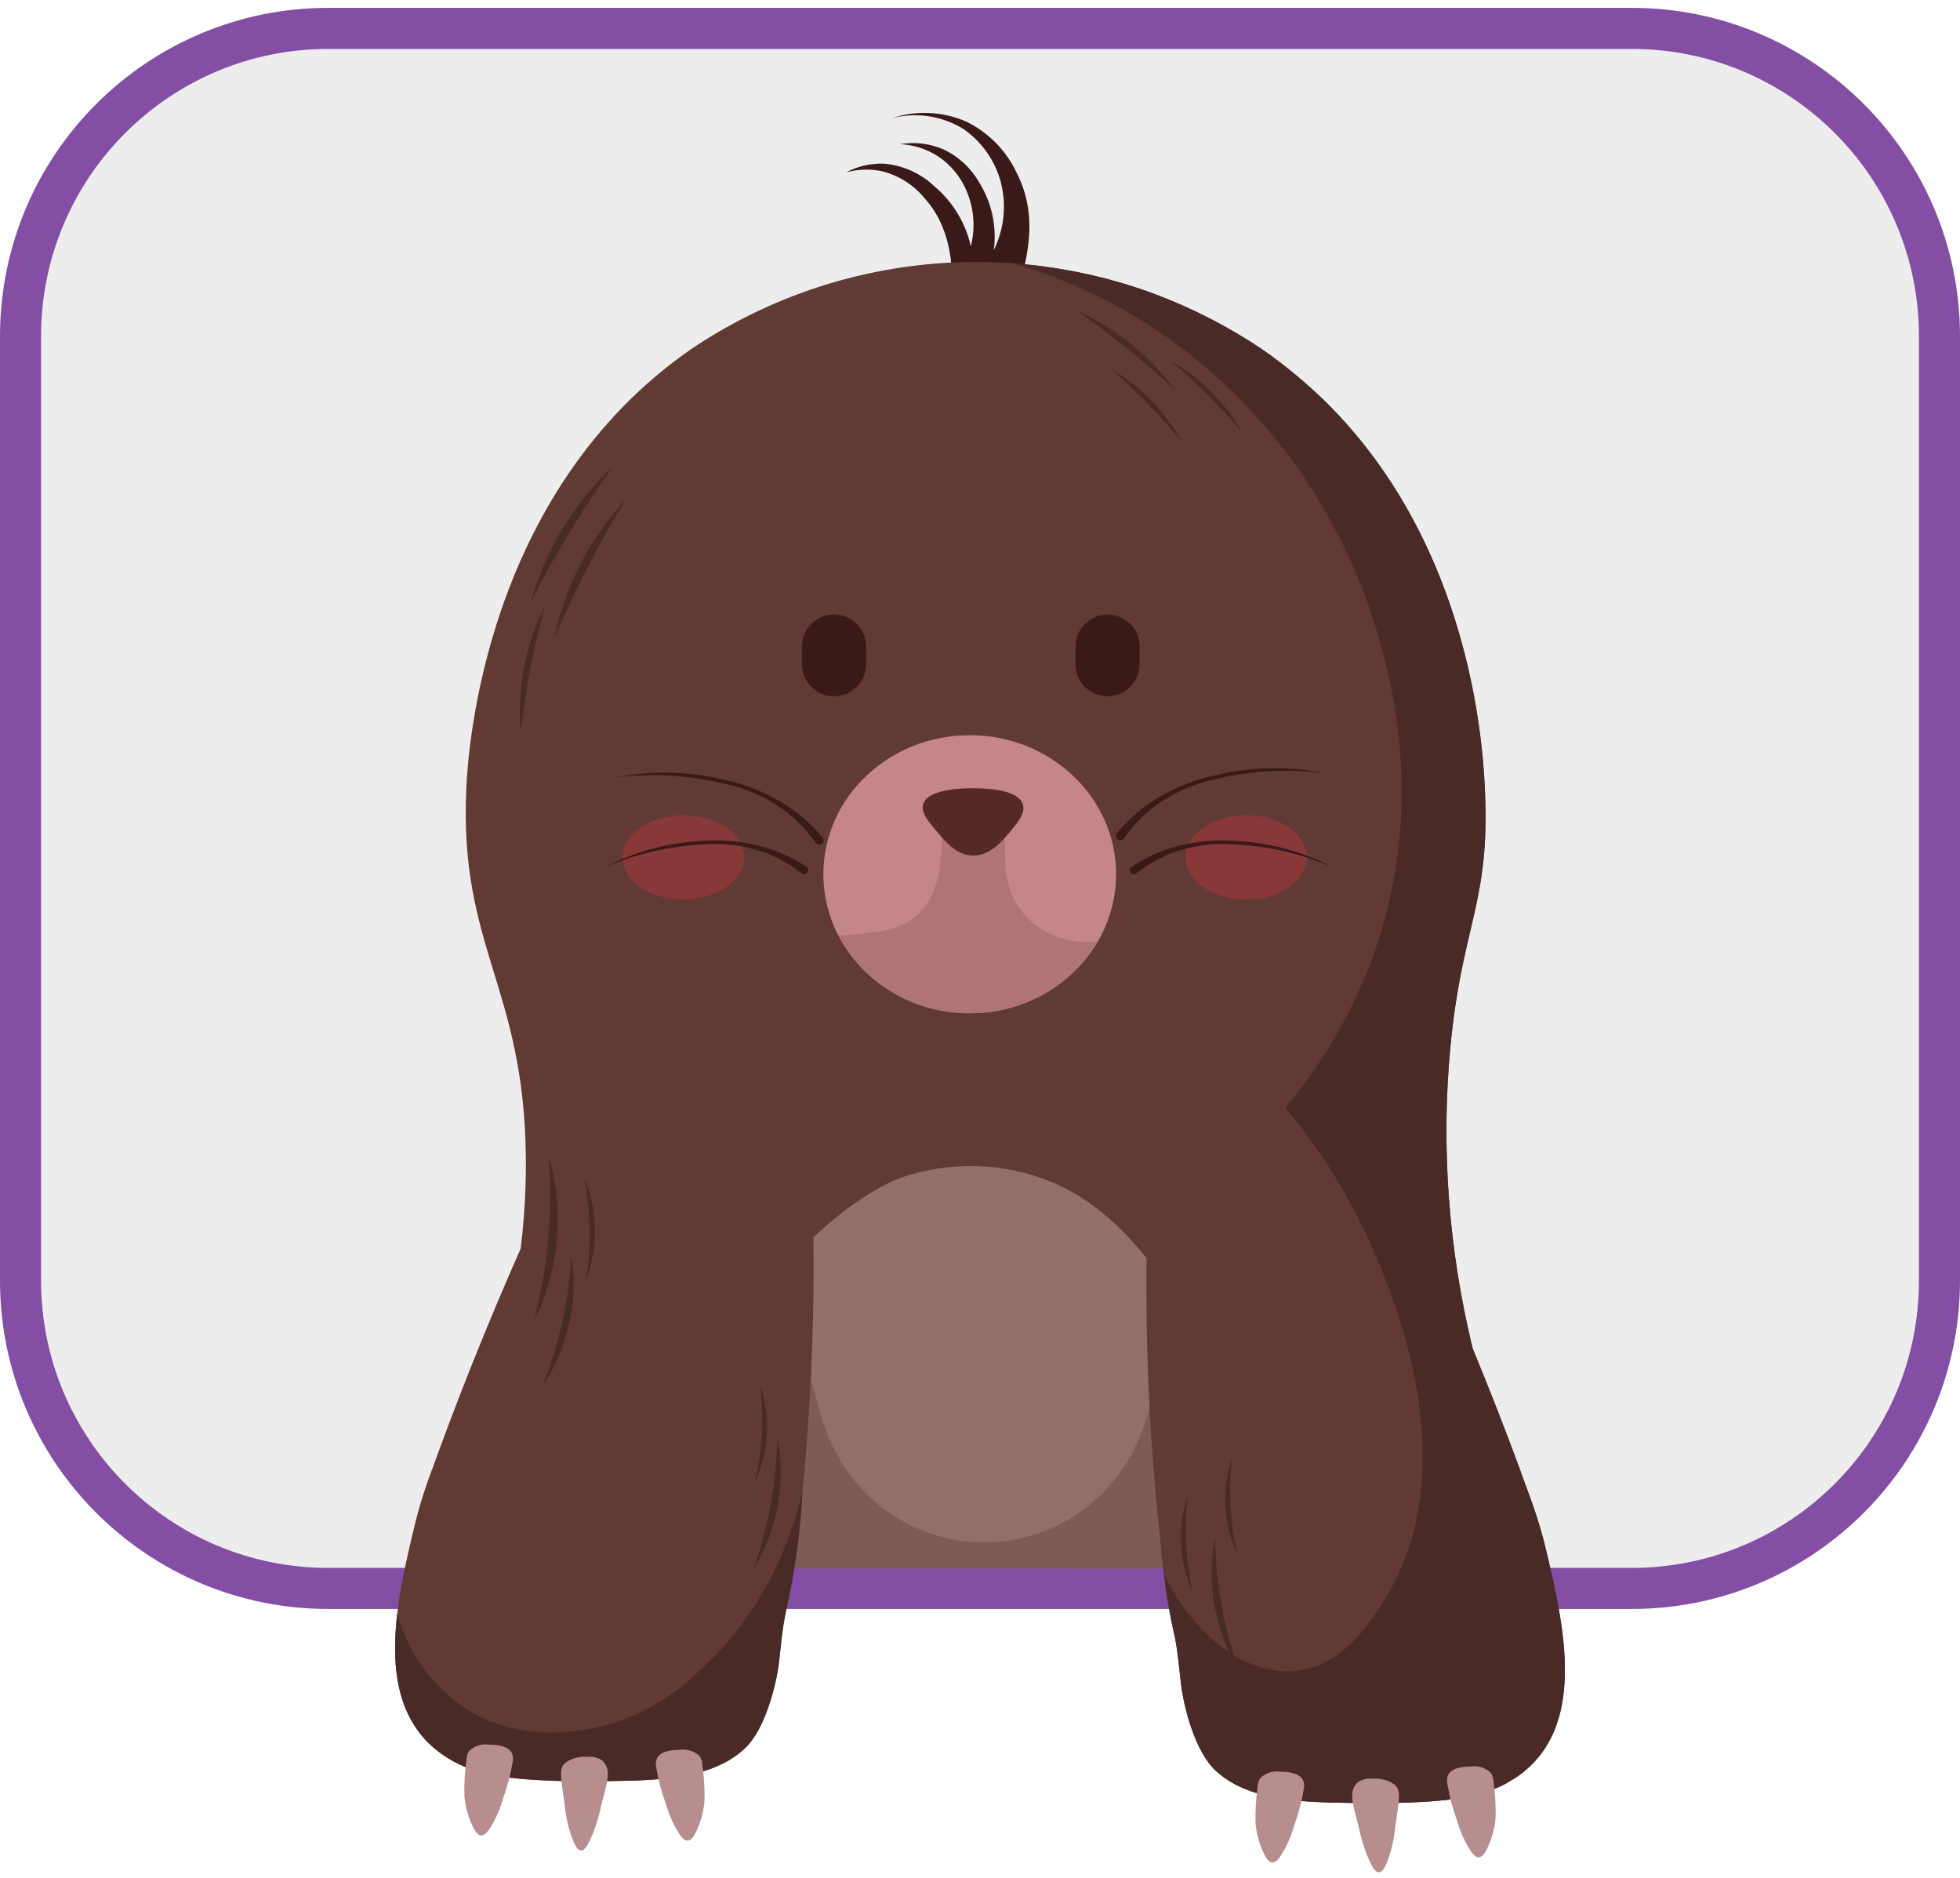 <svg viewBox="0 0 191 183" fill="none" xmlns="http://www.w3.org/2000/svg">
  <path d="M159 2.766H32C15.431 2.766 2 16.198 2 32.766V124.766C2 141.335 15.431 154.766 32 154.766H159C175.569 154.766 189 141.335 189 124.766V32.766C189 16.198 175.569 2.766 159 2.766Z" fill="#EDEDED" stroke="#844EA5" stroke-width="4"/>
  <path d="M99.784 26.192C100.246 23.989 100.966 20.559 99.093 16.879C98.076 14.69 96.337 12.915 94.166 11.851C91.863 10.843 89.266 10.726 86.881 11.524C88.059 11.215 89.288 11.148 90.493 11.328C91.698 11.508 92.853 11.931 93.889 12.572C95.55 13.726 96.785 15.393 97.404 17.317C97.451 17.467 97.484 17.584 97.505 17.66C98.106 19.903 97.871 22.287 96.844 24.37C97.153 22.044 96.634 19.684 95.378 17.7C94.584 16.339 93.396 15.247 91.97 14.569C90.633 13.983 89.153 13.802 87.714 14.048C89.037 14.109 90.32 14.522 91.43 15.245C92.674 16.076 93.641 17.26 94.208 18.643C94.921 20.336 95.061 22.215 94.605 23.995C94.096 21.725 92.859 19.682 91.082 18.176C89.732 16.881 87.974 16.092 86.107 15.944C84.836 15.905 83.577 16.199 82.455 16.796C83.619 16.469 84.846 16.437 86.026 16.703C87.623 17.119 89.047 18.03 90.092 19.305C93.341 22.88 92.777 28.055 92.655 29.028C93.034 29.193 96.563 30.678 98.537 28.978C98.92 28.649 99.388 28.076 99.784 26.192Z" fill="#3A1919"/>
  <path d="M41.29 149.681C45.93 141.3 51.402 128.467 51.244 112.771C51.076 96.076 44.71 92.32 45.444 76.743C45.614 73.13 47.197 47.984 67.349 34.017C75.692 28.391 85.552 25.429 95.622 25.524C105.692 25.618 115.494 28.766 123.73 34.548C143.934 49.057 144.637 74.236 144.747 78.178C145.026 88.178 142.439 90.462 141.336 102.015C139.616 120.014 143.912 135.213 148.038 145.566C130.92 149.386 113.496 151.682 95.971 152.424C77.698 153.197 59.393 152.279 41.29 149.681Z" fill="#603A33"/>
  <path d="M66.769 152.501C66.967 149.091 68.028 135.119 75.607 124.774C80.328 118.333 86.062 115.373 87.688 114.786C92.536 113.085 97.843 113.232 102.588 115.202C107.636 117.395 110.696 121.237 112.399 123.447C119.939 133.228 120.952 146.163 121.148 150.411C112.621 151.397 103.416 152.148 93.604 152.515C84.089 152.87 75.119 152.821 66.769 152.501Z" fill="#936F6A"/>
  <path d="M107.93 59.876H107.93C106.204 59.876 104.806 61.271 104.806 62.993V64.717C104.806 66.439 106.204 67.835 107.93 67.835H107.93C109.655 67.835 111.054 66.439 111.054 64.717V62.993C111.054 61.271 109.655 59.876 107.93 59.876Z" fill="#3A1919"/>
  <path d="M81.275 59.876C79.549 59.876 78.15 61.271 78.15 62.993V64.717C78.15 66.439 79.549 67.835 81.275 67.835C83 67.835 84.399 66.439 84.399 64.717V62.993C84.399 61.271 83 59.876 81.275 59.876Z" fill="#3A1919"/>
  <path d="M66.587 87.647C69.853 87.647 72.5 85.807 72.5 83.537C72.5 81.267 69.853 79.427 66.587 79.427C63.322 79.427 60.675 81.267 60.675 83.537C60.675 85.807 63.322 87.647 66.587 87.647Z" fill="#893838"/>
  <path d="M121.431 87.647C124.696 87.647 127.344 85.807 127.344 83.537C127.344 81.267 124.696 79.427 121.431 79.427C118.166 79.427 115.519 81.267 115.519 83.537C115.519 85.807 118.166 87.647 121.431 87.647Z" fill="#893838"/>
  <path d="M118.448 75.538C116.003 76.05 113.692 77.066 111.664 78.52C110.632 79.281 109.691 80.158 108.861 81.134C108.849 81.147 108.837 81.159 108.827 81.173L108.806 81.197L108.811 81.201C108.758 81.278 108.732 81.37 108.737 81.463C108.743 81.547 108.774 81.626 108.825 81.692C108.876 81.759 108.946 81.808 109.025 81.835C109.105 81.862 109.19 81.865 109.271 81.844C109.352 81.822 109.425 81.778 109.481 81.715L109.482 81.716L109.486 81.711C109.49 81.706 109.493 81.7 109.497 81.695C110.281 80.578 111.224 79.581 112.295 78.734C114.112 77.347 116.217 76.384 118.455 75.915C121.921 75.081 125.509 74.879 129.046 75.32C125.54 74.619 121.922 74.693 118.448 75.538Z" fill="#3A1919"/>
  <path d="M120.382 81.931C118.052 81.748 115.709 82.052 113.503 82.823C112.375 83.234 111.299 83.774 110.296 84.432C110.282 84.44 110.268 84.448 110.255 84.458L110.23 84.474L110.234 84.479C110.165 84.534 110.118 84.61 110.098 84.695C110.081 84.771 110.088 84.851 110.116 84.924C110.145 84.997 110.194 85.06 110.258 85.105C110.322 85.15 110.398 85.175 110.477 85.177C110.555 85.179 110.632 85.158 110.699 85.117L110.7 85.118L110.704 85.115L110.719 85.103C111.718 84.307 112.828 83.659 114.013 83.181C116.011 82.415 118.155 82.104 120.289 82.272C123.621 82.435 126.895 83.199 129.954 84.526C126.992 82.973 123.724 82.087 120.382 81.931Z" fill="#3A1919"/>
  <path d="M70.549 75.968C72.994 76.48 75.305 77.496 77.333 78.951C78.366 79.711 79.306 80.588 80.136 81.564C80.149 81.577 80.16 81.589 80.171 81.603L80.192 81.627L80.186 81.631C80.24 81.708 80.266 81.8 80.26 81.893C80.254 81.977 80.224 82.057 80.172 82.123C80.121 82.189 80.051 82.238 79.972 82.265C79.893 82.292 79.807 82.295 79.726 82.274C79.645 82.252 79.572 82.208 79.516 82.145L79.515 82.146L79.512 82.141C79.507 82.136 79.504 82.13 79.5 82.125C78.716 81.008 77.774 80.011 76.703 79.164C74.885 77.778 72.78 76.814 70.542 76.345C67.076 75.511 63.488 75.309 59.951 75.751C63.457 75.049 67.075 75.123 70.549 75.968Z" fill="#3A1919"/>
  <path d="M68.466 81.931C70.797 81.748 73.139 82.052 75.345 82.823C76.473 83.234 77.549 83.774 78.552 84.432C78.567 84.44 78.58 84.448 78.593 84.458L78.618 84.474L78.615 84.479C78.683 84.534 78.731 84.61 78.751 84.695C78.767 84.771 78.761 84.851 78.732 84.924C78.704 84.997 78.654 85.06 78.59 85.105C78.526 85.15 78.45 85.175 78.371 85.177C78.293 85.179 78.216 85.158 78.149 85.117L78.148 85.118L78.144 85.115L78.129 85.103C77.13 84.307 76.02 83.659 74.835 83.181C72.837 82.415 70.693 82.104 68.559 82.272C65.228 82.435 61.953 83.199 58.895 84.526C61.857 82.973 65.124 82.087 68.466 81.931Z" fill="#3A1919"/>
  <path d="M104.748 30.175C108.724 31.893 112.153 34.663 114.665 38.184C113.142 36.754 111.454 35.274 109.592 33.783C107.929 32.45 106.305 31.251 104.748 30.175Z" fill="#965050"/>
  <path d="M108.113 35.802C111.146 37.577 113.636 40.145 115.311 43.23C114.226 41.928 113.012 40.569 111.66 39.185C110.451 37.947 109.261 36.822 108.113 35.802Z" fill="#965050"/>
  <path d="M113.87 34.992C116.933 36.716 119.466 39.242 121.194 42.298C120.086 41.014 118.85 39.676 117.474 38.315C116.244 37.098 115.035 35.993 113.87 34.992Z" fill="#965050"/>
  <path d="M115.16 152.835C114.531 149.261 114.115 145.654 113.912 142.03C113.594 136.394 113.868 132.055 113.302 131.987C112.532 131.894 112.959 139.42 108.04 144.845C106.423 146.659 104.418 148.087 102.173 149.025C99.929 149.963 97.502 150.384 95.072 150.26C92.641 150.136 90.27 149.469 88.133 148.308C85.996 147.147 84.148 145.521 82.725 143.552C79.258 138.871 79.562 133.549 78.321 133.585C77.425 133.611 77.02 136.397 75.977 139.691C74.675 143.769 72.732 147.615 70.22 151.085C70.559 151.326 70.915 151.6 71.28 151.908C71.65 152.219 71.984 152.528 72.282 152.824C74.48 152.82 78.023 152.814 82.424 152.811C85.875 152.807 89.21 152.805 93.497 152.81C96.996 152.813 98.853 152.821 104.414 152.829C108.876 152.835 112.572 152.836 115.16 152.835Z" fill="#7F5B58"/>
  <path d="M51.385 120.194C47.161 129.652 44.187 137.406 42.197 142.931C41.485 144.771 40.891 146.655 40.417 148.57C38.522 156.492 35.983 167.102 44.185 171.616C47.201 173.277 51.561 173.708 61.006 173.506C66.101 173.398 70.058 172.781 72.659 170.276C74.451 168.551 75.615 164.519 75.93 161.807C76.144 159.967 76.186 159.091 76.499 157.439C77.203 154.385 77.675 151.282 77.913 148.157C78.241 145.034 78.757 140.053 79.057 133.354C79.312 127.657 79.413 120.655 79.057 112.614C77.558 115.024 75.759 117.862 73.681 121.034C68.868 128.381 67.218 130.405 64.373 132.349C63.772 132.76 57.641 136.998 54.348 135.807C51.211 134.673 49.355 128.152 51.385 120.194Z" fill="#603A33"/>
  <path d="M139.614 122.323C143.839 131.781 146.812 139.534 148.803 145.06C149.514 146.9 150.108 148.784 150.582 150.699C152.478 158.621 155.017 169.232 146.815 173.745C143.799 175.405 139.438 175.837 129.993 175.636C124.899 175.528 120.941 174.91 118.34 172.405C116.549 170.68 115.384 166.648 115.069 163.935C114.855 162.096 114.814 161.22 114.5 159.568C113.797 156.514 113.324 153.411 113.087 150.286C112.758 147.163 112.243 142.182 111.943 135.483C111.688 129.786 111.586 122.784 111.943 114.742C113.442 117.153 115.241 119.991 117.319 123.163C122.132 130.51 123.782 132.535 126.627 134.477C127.228 134.889 133.358 139.127 136.652 137.936C139.788 136.802 141.645 130.281 139.614 122.323Z" fill="#603A33"/>
  <path d="M94.5 98.723C102.377 98.723 108.763 92.659 108.763 85.177C108.763 77.696 102.377 71.631 94.5 71.631C86.622 71.631 80.236 77.696 80.236 85.177C80.236 92.659 86.622 98.723 94.5 98.723Z" fill="#C48686"/>
  <path d="M94.499 98.723C97.017 98.747 99.496 98.111 101.69 96.878C103.884 95.645 105.714 93.859 106.999 91.699C105.225 91.927 103.424 91.587 101.856 90.729C100.675 90.077 99.688 89.125 98.995 87.969C98.282 86.632 97.921 85.137 97.945 83.623C97.857 82.163 97.985 80.698 98.327 79.277C96.112 79.467 93.897 79.657 91.682 79.848C91.843 81.262 91.821 82.69 91.618 84.099C91.528 85.471 91.102 86.799 90.378 87.969C89.927 88.639 89.356 89.219 88.693 89.682C87.685 90.312 86.54 90.692 85.355 90.792C84.152 90.981 82.941 91.109 81.725 91.176C82.96 93.478 84.804 95.398 87.056 96.729C89.308 98.059 91.882 98.749 94.499 98.723Z" fill="#AF7474"/>
  <path d="M99.638 78.256C100.016 79.133 99.202 80.11 98.443 81.02C97.645 81.977 96.479 83.376 94.813 83.357C93.251 83.34 92.196 82.087 91.25 80.963C90.402 79.956 89.658 79.071 89.992 78.256C90.592 76.79 94.16 76.8 94.847 76.802C95.673 76.805 99.015 76.814 99.638 78.256Z" fill="#562929"/>
  <path d="M59.709 45.498C55.9 49.068 53.142 53.609 51.732 58.63C52.875 56.386 54.185 54.018 55.688 51.566C57.03 49.376 58.383 47.353 59.709 45.498Z" fill="#492A26"/>
  <path d="M61.016 48.617C57.468 52.445 55.036 57.169 53.984 62.277C54.966 59.958 56.106 57.504 57.432 54.953C58.617 52.673 59.823 50.561 61.016 48.617Z" fill="#492A26"/>
  <path d="M53.1 59.019C51.207 62.818 50.391 67.06 50.74 71.288C50.975 69.254 51.303 67.078 51.753 64.783C52.156 62.733 52.614 60.809 53.1 59.019Z" fill="#492A26"/>
  <path d="M104.748 30.175C108.723 31.893 112.153 34.663 114.665 38.184C113.142 36.754 111.454 35.274 109.592 33.783C107.929 32.45 106.305 31.251 104.748 30.175Z" fill="#492A26"/>
  <path d="M108.113 35.802C111.146 37.577 113.636 40.145 115.311 43.23C114.226 41.928 113.012 40.569 111.66 39.185C110.451 37.947 109.261 36.822 108.113 35.802Z" fill="#492A26"/>
  <path d="M113.87 34.992C116.933 36.716 119.466 39.242 121.194 42.298C120.086 41.014 118.85 39.676 117.474 38.315C116.244 37.098 115.035 35.993 113.87 34.992Z" fill="#492A26"/>
  <path d="M53.459 112.614C53.643 114.87 53.667 117.136 53.531 119.396C53.346 122.509 52.858 125.595 52.072 128.613C53.473 125.801 54.247 122.719 54.341 119.581C54.431 117.225 54.133 114.872 53.459 112.614Z" fill="#492A26"/>
  <path d="M55.676 122.285C55.581 124.137 55.355 125.981 55 127.801C54.512 130.309 53.781 132.763 52.816 135.129C54.259 132.996 55.221 130.577 55.638 128.039C55.966 126.136 55.978 124.192 55.676 122.285Z" fill="#492A26"/>
  <path d="M56.953 114.742C57.211 116.135 57.369 117.543 57.428 118.958C57.511 120.905 57.402 122.856 57.105 124.782C58.316 121.535 58.262 117.953 56.953 114.742Z" fill="#492A26"/>
  <path d="M75.738 139.974C75.719 141.829 75.569 143.68 75.289 145.514C74.906 148.04 74.276 150.522 73.409 152.925C75.783 149.052 76.614 144.43 75.738 139.974Z" fill="#492A26"/>
  <path d="M74.115 135.078C74.459 138.201 74.275 141.361 73.572 144.424C74.919 141.486 75.113 138.151 74.115 135.078Z" fill="#492A26"/>
  <path d="M118.412 149.779C118.458 154.195 119.245 158.573 120.741 162.73C118.367 158.856 117.536 154.234 118.412 149.779Z" fill="#492A26"/>
  <path d="M115.714 145.835C115.371 148.959 115.554 152.118 116.258 155.181C114.91 152.243 114.717 148.909 115.714 145.835Z" fill="#492A26"/>
  <path d="M120.035 142.118C119.691 145.242 119.875 148.4 120.578 151.463C119.231 148.526 119.037 145.191 120.035 142.118Z" fill="#492A26"/>
  <path d="M147.62 173.258C154.842 168.505 152.414 158.35 150.583 150.699C150.559 150.596 150.534 150.496 150.509 150.395C150.479 150.274 150.444 150.133 150.401 149.966L150.381 149.89C150.357 149.799 150.332 149.703 150.304 149.602C150.024 148.569 149.634 147.363 148.804 145.059C148.642 144.648 148.426 144.059 148.143 143.246C146.925 139.932 145.397 135.956 143.518 131.408C141.163 121.798 140.426 111.866 141.336 102.015C142.14 93.605 143.724 90.099 144.422 84.961C144.51 84.208 144.565 83.73 144.579 83.608V83.6C144.588 83.506 144.6 83.415 144.609 83.319C144.626 83.139 144.636 83.011 144.636 83.009C144.659 82.725 144.675 82.425 144.692 82.127C144.704 81.929 144.719 81.739 144.727 81.534C144.742 81.186 144.748 80.817 144.755 80.449C144.758 80.275 144.765 80.111 144.766 79.931C144.77 79.372 144.764 78.79 144.747 78.178C144.744 78.073 144.741 77.946 144.737 77.813L144.733 77.68L144.728 77.573C144.725 77.487 144.723 77.399 144.719 77.303C144.717 77.256 144.716 77.21 144.713 77.161C144.706 76.989 144.698 76.802 144.688 76.605C144.646 75.749 144.586 74.906 144.51 74.076L144.508 74.048L144.506 74.021C144.5 73.958 144.494 73.899 144.489 73.837C143.764 66.114 140.916 50.743 129.179 39.153C127.533 37.589 125.801 36.117 123.991 34.745L123.964 34.724C123.884 34.666 123.811 34.605 123.73 34.547C123.106 34.099 122.479 33.687 121.852 33.282C118.504 31.175 114.924 29.458 111.184 28.164C111.149 28.152 111.114 28.14 111.079 28.129C110.629 27.976 110.169 27.83 109.703 27.689C109.449 27.612 109.199 27.542 108.949 27.471C108.573 27.364 108.2 27.255 107.816 27.157L107.815 27.157C107.372 27.043 106.938 26.939 106.507 26.84C106.236 26.778 105.965 26.715 105.698 26.659C105.489 26.614 105.287 26.576 105.081 26.534C103.266 26.174 101.561 25.93 100.022 25.773L99.925 25.764C99.558 25.727 99.2 25.695 98.851 25.667L98.811 25.665L98.787 25.663C104.127 27.247 109.176 29.676 113.744 32.858C123.065 39.502 130.026 48.933 133.618 59.786C135.075 64.154 139.12 76.886 134.284 91.756C132.342 97.68 129.271 103.175 125.243 107.939C128.443 111.727 131.12 115.926 133.203 120.422C134.987 124.284 143.096 141.831 135.338 155.154C134.066 157.34 131.194 162.272 126.303 162.802C121.606 163.309 116.518 159.599 113.447 153.452C113.68 155.509 114.032 157.552 114.501 159.568C114.815 161.22 114.857 162.096 115.07 163.935C115.306 165.837 115.793 167.698 116.52 169.472C116.865 170.296 117.303 171.078 117.825 171.803C117.983 172.016 118.155 172.217 118.341 172.405C120.614 174.594 123.924 175.342 128.123 175.567L128.173 175.569C128.763 175.601 129.37 175.623 129.994 175.636C139.439 175.836 143.8 175.405 146.817 173.745C147.067 173.555 147.336 173.392 147.62 173.258Z" fill="#492A26"/>
  <path d="M68.142 162.8C65.593 165.317 62.444 167.143 58.992 168.107C57.358 168.526 50.778 170.207 44.923 166.167C41.887 163.996 39.693 160.847 38.71 157.251L38.707 157.256C38.039 163.014 38.777 168.64 44.185 171.616C47.201 173.277 51.561 173.708 61.007 173.507C66.101 173.398 70.059 172.781 72.66 170.276C74.451 168.551 75.616 164.519 75.931 161.807C76.144 159.967 76.186 159.091 76.5 157.439C76.711 156.331 76.899 155.525 76.957 155.276C77.619 152.018 78.033 148.716 78.195 145.396C77.187 149.572 74.691 156.957 68.142 162.8Z" fill="#492A26"/>
  <path d="M46.885 178.828C46.39 178.802 46.063 177.987 45.783 177.29C45.508 176.576 45.332 175.828 45.26 175.065C45.221 173.89 45.285 172.713 45.453 171.549C45.447 171.209 45.542 170.874 45.728 170.588C45.988 170.347 46.298 170.168 46.637 170.063C46.975 169.959 47.333 169.932 47.683 169.984C48.127 169.989 49.478 170.006 49.886 170.807C50.01 171.113 50.029 171.451 49.941 171.769C49.747 172.94 49.442 174.089 49.032 175.203C48.805 176.012 48.491 176.795 48.096 177.538C47.703 178.222 47.331 178.853 46.885 178.828Z" fill="#B78D8D"/>
  <path d="M56.622 180.295C56.16 180.28 55.837 179.346 55.572 178.578C55.288 177.66 55.103 176.714 55.018 175.757C54.655 173.242 54.467 172.365 55.018 171.83C55.192 171.675 55.389 171.548 55.601 171.452C56.104 171.227 56.655 171.131 57.205 171.176C57.715 171.111 58.231 171.23 58.662 171.51C58.829 171.649 58.964 171.823 59.056 172.019C59.465 172.848 59.11 173.869 58.599 175.865C58.413 176.779 58.151 177.678 57.817 178.549C57.455 179.413 57.079 180.308 56.622 180.295Z" fill="#B78D8D"/>
  <path d="M67.022 179.336C67.516 179.309 67.844 178.493 68.123 177.797C68.398 177.083 68.574 176.334 68.646 175.572C68.686 174.396 68.621 173.22 68.454 172.056C68.46 171.715 68.364 171.38 68.178 171.094C67.919 170.855 67.608 170.676 67.27 170.571C66.931 170.466 66.574 170.438 66.224 170.49C65.779 170.495 64.428 170.513 64.021 171.314C63.897 171.62 63.877 171.957 63.966 172.275C64.16 173.446 64.464 174.596 64.874 175.709C65.102 176.52 65.415 177.303 65.811 178.044C66.204 178.73 66.576 179.36 67.022 179.336Z" fill="#B78D8D"/>
  <path d="M123.979 181.464C123.485 181.438 123.158 180.622 122.878 179.926C122.603 179.212 122.427 178.463 122.355 177.701C122.316 176.526 122.38 175.349 122.548 174.185C122.541 173.845 122.637 173.509 122.823 173.224C123.083 172.983 123.393 172.804 123.731 172.699C124.07 172.594 124.427 172.567 124.778 172.619C125.222 172.625 126.573 172.642 126.98 173.443C127.105 173.749 127.124 174.087 127.035 174.405C126.841 175.575 126.537 176.725 126.127 177.839C125.9 178.648 125.586 179.431 125.191 180.174C124.797 180.858 124.426 181.489 123.979 181.464Z" fill="#B78D8D"/>
  <path d="M134.379 182.423C134.841 182.408 135.163 181.475 135.427 180.707C135.711 179.788 135.897 178.843 135.982 177.886C136.345 175.37 136.533 174.495 135.982 173.959C135.808 173.804 135.611 173.676 135.399 173.581C134.896 173.355 134.345 173.26 133.796 173.304C133.285 173.24 132.768 173.358 132.338 173.639C132.171 173.778 132.036 173.952 131.944 174.148C131.535 174.977 131.89 175.999 132.402 177.994C132.587 178.908 132.849 179.806 133.183 180.678C133.546 181.543 133.921 182.437 134.379 182.423Z" fill="#B78D8D"/>
  <path d="M144.117 180.958C144.611 180.931 144.939 180.116 145.218 179.42C145.493 178.705 145.669 177.957 145.741 177.194C145.78 176.019 145.716 174.842 145.548 173.678C145.554 173.337 145.459 173.002 145.273 172.716C145.013 172.476 144.702 172.297 144.364 172.192C144.026 172.088 143.668 172.061 143.319 172.112C142.874 172.118 141.523 172.136 141.116 172.937C140.991 173.242 140.972 173.58 141.061 173.898C141.255 175.068 141.559 176.218 141.969 177.331C142.197 178.141 142.51 178.924 142.906 179.667C143.299 180.351 143.67 180.981 144.117 180.958Z" fill="#B78D8D"/>
</svg>
